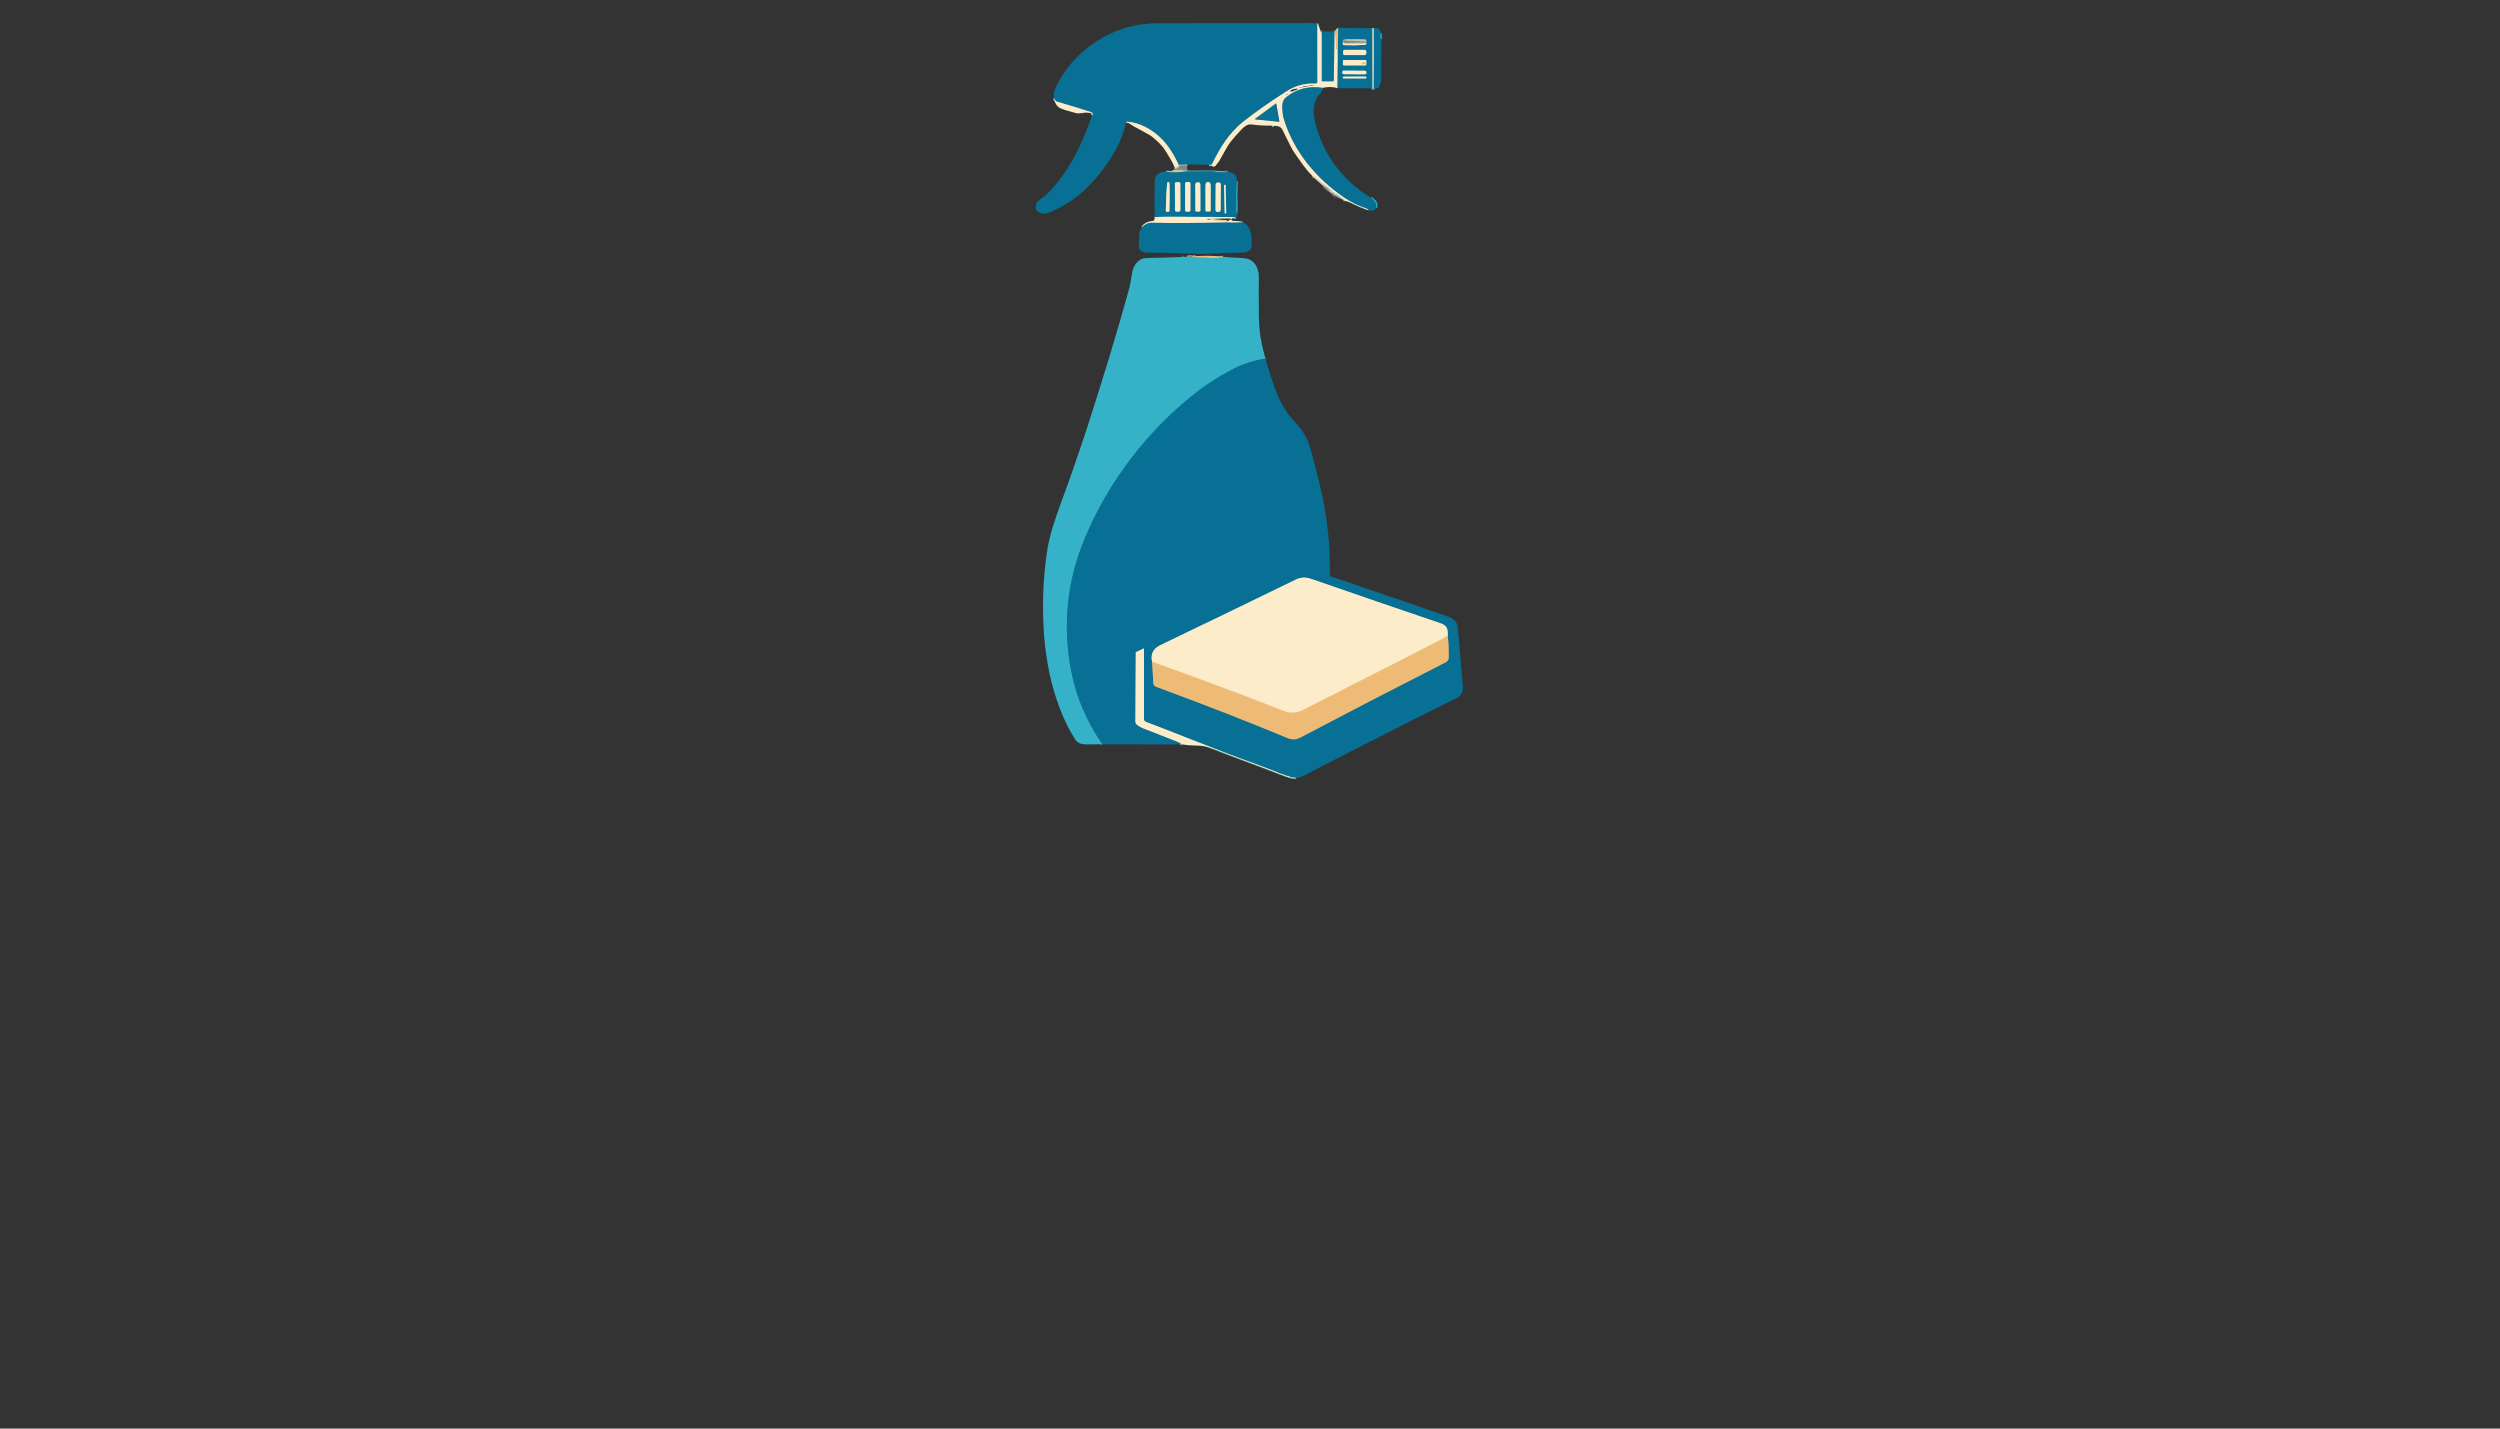 <?xml version="1.0" encoding="utf-8"?>
<svg xmlns="http://www.w3.org/2000/svg" width="490pt" height="280pt" viewBox="0 0 490 280" version="1.1" xmlns:xlink="http://www.w3.org/1999/xlink">
	<rect x="0" y="0" width="490" height="280" fill="#333333" stroke="none"/>
	<g id="surface2">
		<path vector-effect="non-scaling-stroke" d="M 258.207 4.608 L 258.222 16.06 C 258.222 16.251 258.06 16.404 257.869 16.393 Q 254.799 16.211 252.149 17.908 Q 247.207 21.073 243.713 23.828 C 240.956 26.002 239.131 28.946 237.6 32.1 Q 237.458 32.394 236.974 32.298" style="fill:none;stroke-width:0.50;stroke:#82aeaf;"/>
		<path stroke-opacity="0.757" vector-effect="non-scaling-stroke" d="M 232.747 32.235 L 230.98 32.253" style="fill:none;stroke-width:0.50;stroke:#4b93a9;"/>
		<path vector-effect="non-scaling-stroke" d="M 230.98 32.253 Q 229.639 29.272 227.759 27.31 C 226.071 25.547 223.521 24.046 221.047 23.866 Q 220.606 23.834 220.761 24.01" style="fill:none;stroke-width:0.50;stroke:#82aeaf;"/>
		<path vector-effect="non-scaling-stroke" d="M 214.056 22.671 Q 214.245 22.396 214.112 22.176 Q 214.027 22.036 213.75 21.946 Q 210.486 20.881 207.184 19.934 Q 206.892 19.848 206.568 19.258" style="fill:none;stroke-width:0.50;stroke:#82aeaf;"/>
		<path stroke-opacity="0.757" vector-effect="non-scaling-stroke" d="M 230.98 32.253 Q 230.771 32.962 230.237 32.809" style="fill:none;stroke-width:0.50;stroke:#ece6cb;"/>
		<path vector-effect="non-scaling-stroke" d="M 258.762 6.019 L 258.997 6.287 Q 259.071 6.37 259.071 6.483 L 259.071 15.821 C 259.071 15.884 259.12 15.934 259.183 15.934 L 261.238 15.934 C 261.342 15.934 261.425 15.851 261.427 15.747 L 261.556 6.307" style="fill:none;stroke-width:0.50;stroke:#82aeaf;"/>
		<path vector-effect="non-scaling-stroke" d="M 261.556 6.307 Q 261.959 7.914 261.819 9.472 Q 261.812 9.553 261.844 9.598 Q 261.896 9.672 261.952 9.672 Q 261.997 9.672 262.028 9.638 Q 262.071 9.591 262.078 9.587 Q 262.157 9.539 262.161 9.654 L 262.213 11.011" style="fill:none;stroke-width:0.50;stroke:#f6d4a0;"/>
		<path vector-effect="non-scaling-stroke" d="M 262.213 11.011 L 262.15 17.264" style="fill:none;stroke-width:0.50;stroke:#82aeaf;"/>
		<path vector-effect="non-scaling-stroke" d="M 259.296 17.219 Q 255.181 16.584 252.102 19.045 Q 251.443 19.574 251.346 20.454 C 251.265 21.196 251.398 22.587 251.668 23.441 C 253.662 29.772 258.013 35.037 263.55 38.76 Q 265.463 40.045 267.692 40.806 Q 268.209 40.984 268.187 41.2" style="fill:none;stroke-width:0.50;stroke:#82aeaf;"/>
		<path stroke-opacity="0.757" vector-effect="non-scaling-stroke" d="M 263.329 39.21 L 263.44 39.196 Q 263.611 39.174 263.469 39.075 L 261.936 37.988 Q 261.851 37.927 261.781 38.003 Q 261.677 38.123 261.623 37.875 C 261.61 37.812 261.551 37.747 261.466 37.7 Q 261.407 37.668 260.959 37.495 Q 260.863 37.457 260.824 37.38 Q 260.788 37.306 260.849 37.364 Q 260.953 37.466 261.079 37.475 Q 261.22 37.484 261.137 37.36 Q 261.09 37.29 260.914 37.238 Q 260.804 37.207 260.732 37.119 C 260.171 36.437 259.397 36.194 258.792 35.611 Q 258.31 35.145 257.799 34.785 Q 257.615 34.654 257.788 34.715 Q 257.824 34.729 257.855 34.769 Q 257.882 34.805 257.88 34.774 Q 257.88 34.762 257.882 34.749 Q 257.889 34.715 257.844 34.701 L 257.263 34.521" style="fill:none;stroke-width:0.50;stroke:#ece6cb;"/>
		<path vector-effect="non-scaling-stroke" d="M 249.68 24.66 L 249.304 24.624" style="fill:none;stroke-width:0.50;stroke:#82aeaf;"/>
		<path stroke-opacity="0.757" vector-effect="non-scaling-stroke" d="M 240.708 33.666 Q 239.533 33.857 238.334 33.716 Q 238.223 33.702 238.12 33.648 C 238.052 33.614 237.98 33.596 237.906 33.599 L 232.347 33.628" style="fill:none;stroke-width:0.50;stroke:#4b93a9;"/>
		<path stroke-opacity="0.753" vector-effect="non-scaling-stroke" d="M 232.347 33.628 Q 231.079 33.43 229.758 33.556" style="fill:none;stroke-width:0.50;stroke:#e3c695;"/>
		<path vector-effect="non-scaling-stroke" d="M 268.734 38.773 Q 269.35 39.246 269.69 39.813 Q 269.749 39.91 269.747 40.022 L 269.733 40.765" style="fill:none;stroke-width:0.50;stroke:#1f91ae;"/>
		<path vector-effect="non-scaling-stroke" d="M 269.002 5.528 L 269.02 17.386" style="fill:none;stroke-width:0.50;stroke:#82aeaf;"/>
		<path vector-effect="non-scaling-stroke" d="M 262.213 11.011 L 262.274 5.47" style="fill:none;stroke-width:0.50;stroke:#7b9586;"/>
		<path vector-effect="non-scaling-stroke" d="M 261.556 6.307 Q 261.324 6.447 261.711 6.044" style="fill:none;stroke-width:0.50;stroke:#7b9586;"/>
		<path vector-effect="non-scaling-stroke" d="M 232.347 33.628 Q 230.424 33.941 228.54 33.671" style="fill:none;stroke-width:0.50;stroke:#7b9586;"/>
		<path vector-effect="non-scaling-stroke" d="M 242.415 35.447 Q 242.266 38.449 242.343 41.391 Q 242.354 41.783 242.505 41.675" style="fill:none;stroke-width:0.50;stroke:#1f91ae;"/>
		<path vector-effect="non-scaling-stroke" d="M 242.277 42.708 Q 241.69 42.546 241.532 42.543 Q 235.511 42.494 229.49 42.485 Q 227.982 42.483 226.326 42.548" style="fill:none;stroke-width:0.50;stroke:#82aeaf;"/>
		<path vector-effect="non-scaling-stroke" d="M 270.672 6.465 Q 270.438 7.149 270.746 7.685" style="fill:none;stroke-width:0.50;stroke:#1f91ae;"/>
		<path vector-effect="non-scaling-stroke" d="M 269.02 17.386 Q 269.195 17.397 269.195 17.323 Q 269.281 11.464 269.215 5.537" style="fill:none;stroke-width:0.50;stroke:#82aeaf;"/>
		<path vector-effect="non-scaling-stroke" d="M 241.492 42.748 Q 241.289 42.672 241.127 42.784" style="fill:none;stroke-width:0.50;stroke:#f6d4a0;"/>
		<path vector-effect="non-scaling-stroke" d="M 237.186 43.048 Q 238.845 43.363 240.519 43.383 Q 240.643 43.385 240.634 43.333" style="fill:none;stroke-width:0.50;stroke:#f6d4a0;"/>
		<path vector-effect="non-scaling-stroke" d="M 240.846 43.302 L 241.519 43.3" style="fill:none;stroke-width:0.50;stroke:#f6d4a0;"/>
		<path vector-effect="non-scaling-stroke" d="M 243.52 43.606 Q 242.752 43.649 242.005 43.633 Q 240.868 43.608 240.497 43.615 Q 231.46 43.777 225.72 43.662 Q 224.66 43.642 223.861 44.553" style="fill:none;stroke-width:0.50;stroke:#82aeaf;"/>
		<path vector-effect="non-scaling-stroke" d="M 239.723 50.334 Q 238.732 50.644 237.623 50.574 Q 236.247 50.489 234.865 50.462 C 234.208 50.451 233.452 50.277 232.716 50.302" style="fill:none;stroke-width:0.50;stroke:#92b79f;"/>
		<path vector-effect="non-scaling-stroke" d="M 233.098 50.28 Q 233.44 50.336 233.767 50.266" style="fill:none;stroke-width:0.50;stroke:#7b9586;"/>
		<path vector-effect="non-scaling-stroke" d="M 233.891 50.23 Q 234.156 50.169 234.086 50.241" style="fill:none;stroke-width:0.50;stroke:#7b9586;"/>
		<path vector-effect="non-scaling-stroke" d="M 248.015 70.303 Q 244.454 70.794 241.015 72.669 Q 237.659 74.499 235.228 76.335 C 225.394 83.759 217.351 94.07 212.553 105.666 Q 207.434 118.028 209.901 131.263 Q 211.353 139.048 216.066 145.884" style="fill:none;stroke-width:0.50;stroke:#1f91ae;"/>
		<path vector-effect="non-scaling-stroke" d="M 232.031 50.356 Q 231.863 50.433 231.635 50.367" style="fill:none;stroke-width:0.50;stroke:#1f91ae;"/>
		<path vector-effect="non-scaling-stroke" d="M 254.042 152.497 Q 253.615 152.335 253.167 152.378 C 253.099 152.385 253.03 152.367 252.973 152.331 Q 252.672 152.137 252.39 152.099 C 251.924 152.036 251.494 151.727 251.02 151.642 C 250.77 151.597 250.583 151.451 250.277 151.331 Q 246.738 149.958 243.439 148.768 Q 242.343 148.371 240.443 147.644 Q 235.009 145.562 232.599 144.601 Q 228.277 142.877 224.561 141.477 C 224.356 141.401 224.221 141.205 224.221 140.989 L 224.221 127.166 C 224.221 127.121 224.174 127.09 224.133 127.11 L 222.677 127.812 C 222.636 127.832 222.612 127.871 222.612 127.914 Q 222.558 134.556 222.54 141.216 C 222.54 141.603 222.569 141.867 222.888 142.089 Q 223.539 142.549 223.994 142.724 Q 227.559 144.104 230.865 145.403 Q 231.154 145.515 231.694 145.909" style="fill:none;stroke-width:0.50;stroke:#82aeaf;"/>
		<path stroke-opacity="0.757" vector-effect="non-scaling-stroke" d="M 258.08 16.812 C 258.08 16.807 258.076 16.803 258.071 16.803 C 258.067 16.803 258.062 16.807 258.062 16.812 C 258.062 16.816 258.067 16.821 258.071 16.821 C 258.076 16.821 258.08 16.816 258.08 16.812" style="fill:none;stroke-width:0.50;stroke:#ece6cb;"/>
		<path vector-effect="non-scaling-stroke" d="M 246.027 23.274 C 245.973 23.312 245.998 23.395 246.063 23.402 L 250.673 23.866 C 250.72 23.87 250.758 23.828 250.752 23.78 L 250.157 20.359 C 250.148 20.307 250.085 20.283 250.043 20.314 L 246.027 23.274" style="fill:none;stroke-width:0.50;stroke:#82aeaf;"/>
		<path stroke-opacity="0.757" vector-effect="non-scaling-stroke" d="M 263.744 7.691 Q 263.075 7.624 263.208 8.371" style="fill:none;stroke-width:0.50;stroke:#4b93a9;"/>
		<path vector-effect="non-scaling-stroke" d="M 263.208 8.371 Q 263.122 8.612 263.215 8.74 Q 263.282 8.835 263.503 8.844 Q 265.47 8.927 267.491 8.799 C 267.541 8.797 267.593 8.783 267.638 8.758 Q 267.944 8.596 267.777 8.493" style="fill:none;stroke-width:0.50;stroke:#82aeaf;"/>
		<path stroke-opacity="0.757" vector-effect="non-scaling-stroke" d="M 267.777 8.493 Q 267.892 8.31 267.777 7.914" style="fill:none;stroke-width:0.50;stroke:#4b93a9;"/>
		<path vector-effect="non-scaling-stroke" d="M 267.777 7.914 Q 267.84 7.871 267.728 7.795 Q 267.683 7.766 267.617 7.761 Q 265.686 7.66 263.744 7.691" style="fill:none;stroke-width:0.50;stroke:#7b9586;"/>
		<path stroke-opacity="0.753" vector-effect="non-scaling-stroke" d="M 267.777 7.914 L 263.744 7.691" style="fill:none;stroke-width:0.50;stroke:#e3c695;"/>
		<path stroke-opacity="0.757" vector-effect="non-scaling-stroke" d="M 267.777 8.493 Q 267.669 8.61 267.584 8.607 Q 265.614 8.58 263.645 8.684 Q 263.28 8.704 263.208 8.371" style="fill:none;stroke-width:0.50;stroke:#ece6cb;"/>
		<path vector-effect="non-scaling-stroke" d="M 267.786 10.088 C 267.786 9.917 267.649 9.78 267.478 9.78 L 263.548 9.78 C 263.377 9.78 263.239 9.917 263.239 10.088 L 263.239 10.48 C 263.239 10.651 263.377 10.789 263.548 10.789 L 267.478 10.789 C 267.649 10.789 267.786 10.651 267.786 10.48 L 267.786 10.088" style="fill:none;stroke-width:0.50;stroke:#82aeaf;"/>
		<path vector-effect="non-scaling-stroke" d="M 263.212 12.623 C 263.212 12.726 263.298 12.812 263.401 12.812 L 267.602 12.812 C 267.705 12.812 267.791 12.726 267.791 12.623 L 267.791 11.943 C 267.791 11.84 267.705 11.754 267.602 11.754 L 263.401 11.754 C 263.298 11.754 263.212 11.84 263.212 11.943 L 263.212 12.623" style="fill:none;stroke-width:0.50;stroke:#82aeaf;"/>
		<path vector-effect="non-scaling-stroke" d="M 267.818 14.17 C 267.82 14.005 267.687 13.872 267.523 13.871 L 263.381 13.842 C 263.217 13.841 263.084 13.973 263.082 14.137 L 263.082 14.236 C 263.08 14.401 263.212 14.534 263.377 14.535 L 267.518 14.564 C 267.683 14.565 267.815 14.433 267.817 14.269 L 267.818 14.17" style="fill:none;stroke-width:0.50;stroke:#82aeaf;"/>
		<path vector-effect="non-scaling-stroke" d="M 267.833 15.191 C 267.833 15.097 267.757 15.02 267.662 15.02 L 263.354 15.02 C 263.26 15.02 263.183 15.097 263.183 15.191 L 263.183 15.2 C 263.183 15.295 263.26 15.371 263.354 15.371 L 267.662 15.371 C 267.757 15.371 267.833 15.295 267.833 15.2 L 267.833 15.191" style="fill:none;stroke-width:0.50;stroke:#82aeaf;"/>
		<path vector-effect="non-scaling-stroke" d="M 267.635 12.345 C 267.611 12.231 267.437 12.168 267.246 12.209 C 267.055 12.247 266.92 12.373 266.943 12.487 C 266.967 12.6 267.14 12.663 267.331 12.623 C 267.523 12.585 267.658 12.459 267.635 12.345" style="fill:none;stroke-width:0.50;stroke:#f6d4a0;"/>
		<path vector-effect="non-scaling-stroke" d="M 212.183 21.95 C 212.183 21.937 212.172 21.926 212.159 21.926 C 212.145 21.926 212.134 21.937 212.134 21.95 C 212.134 21.964 212.145 21.975 212.159 21.975 C 212.172 21.975 212.183 21.964 212.183 21.95" style="fill:none;stroke-width:0.50;stroke:#f6d4a0;"/>
		<path vector-effect="non-scaling-stroke" d="M 228.646 41.508 L 229.038 41.519 C 229.121 41.522 229.191 41.456 229.193 41.373 L 229.231 39.926 C 229.292 37.587 229.247 35.687 229.132 35.685 L 228.858 35.678 C 228.743 35.676 228.599 37.569 228.538 39.908 L 228.5 41.355 C 228.498 41.438 228.563 41.506 228.646 41.508" style="fill:none;stroke-width:0.50;stroke:#82aeaf;"/>
		<path vector-effect="non-scaling-stroke" d="M 231.343 36.004 C 231.343 35.84 231.21 35.71 231.047 35.709 L 230.579 35.71 C 230.415 35.71 230.285 35.843 230.285 36.006 L 230.294 41.178 C 230.294 41.341 230.427 41.472 230.589 41.472 L 231.057 41.472 C 231.221 41.472 231.352 41.339 231.352 41.176 L 231.343 36.004" style="fill:none;stroke-width:0.50;stroke:#82aeaf;"/>
		<path vector-effect="non-scaling-stroke" d="M 233.323 35.979 C 233.323 35.809 233.186 35.669 233.016 35.67 L 232.597 35.669 C 232.428 35.669 232.288 35.807 232.288 35.977 L 232.279 41.181 C 232.279 41.35 232.416 41.49 232.587 41.49 L 233.005 41.49 C 233.175 41.49 233.314 41.353 233.314 41.183 L 233.323 35.979" style="fill:none;stroke-width:0.50;stroke:#82aeaf;"/>
		<path vector-effect="non-scaling-stroke" d="M 236.484 41.452 L 237.078 41.452 C 237.193 41.452 237.287 41.357 237.287 41.242 L 237.287 36.396 C 237.287 35.996 237.109 35.672 236.891 35.672 L 236.67 35.672 C 236.452 35.672 236.274 35.996 236.274 36.396 L 236.274 41.242 C 236.274 41.357 236.369 41.452 236.484 41.452" style="fill:none;stroke-width:0.50;stroke:#82aeaf;"/>
		<path vector-effect="non-scaling-stroke" d="M 234.498 41.454 L 235.079 41.454 C 235.194 41.452 235.284 41.359 235.284 41.247 L 235.266 36.241 C 235.266 35.96 235.106 35.73 234.912 35.732 L 234.629 35.732 C 234.433 35.735 234.276 35.962 234.276 36.246 L 234.294 41.251 C 234.294 41.364 234.386 41.456 234.498 41.454" style="fill:none;stroke-width:0.50;stroke:#82aeaf;"/>
		<path vector-effect="non-scaling-stroke" d="M 239.283 36.168 C 239.284 35.951 239.11 35.773 238.892 35.771 L 238.671 35.77 C 238.453 35.768 238.275 35.944 238.275 36.161 L 238.24 41.14 C 238.239 41.357 238.413 41.535 238.631 41.536 L 238.852 41.538 C 239.07 41.54 239.248 41.364 239.248 41.147 L 239.283 36.168" style="fill:none;stroke-width:0.50;stroke:#82aeaf;"/>
		<path vector-effect="non-scaling-stroke" d="M 240.215 36.344 C 240.213 36.264 240.146 36.198 240.066 36.201 L 240.057 36.201 C 239.977 36.203 239.912 36.27 239.914 36.351 L 240.035 41.707 C 240.038 41.787 240.105 41.852 240.185 41.85 L 240.194 41.849 C 240.274 41.848 240.339 41.78 240.337 41.7 L 240.215 36.344" style="fill:none;stroke-width:0.50;stroke:#82aeaf;"/>
		<path vector-effect="non-scaling-stroke" d="M 225.817 129.705 L 226.049 133.829 C 226.069 134.187 226.301 134.497 226.636 134.621 C 236.083 138.101 244.954 141.574 252.176 144.586 C 253.829 145.272 254.416 144.797 256.066 143.928 Q 268.464 137.385 281.201 130.914 Q 282.257 130.378 283.315 129.829 Q 283.85 129.552 283.945 129.028 Q 283.954 128.983 283.954 128.082 Q 283.952 126.27 283.769 124.555" style="fill:none;stroke-width:0.50;stroke:#7b9586;"/>
		<path vector-effect="non-scaling-stroke" d="M 283.769 124.555 C 283.778 123.261 283.646 122.604 282.329 122.158 Q 269.906 117.956 256.933 113.443 Q 255.395 112.909 253.982 113.598 Q 240.348 120.247 227.473 126.428 Q 225.279 127.481 225.817 129.705" style="fill:none;stroke-width:0.50;stroke:#82aeaf;"/>
		<path vector-effect="non-scaling-stroke" d="M 283.769 124.555 Q 283.083 125.028 282.297 125.435 Q 276.094 128.643 265.756 133.876 Q 260.664 136.455 255.589 139.064 Q 253.563 140.106 251.776 139.409 Q 238.91 134.382 225.817 129.705" style="fill:none;stroke-width:0.50;stroke:#f6d4a0;"/>
		<path d="M 258.207 4.608 L 258.222 16.06 C 258.222 16.251 258.06 16.404 257.869 16.393 Q 254.799 16.211 252.149 17.908 Q 247.207 21.073 243.713 23.828 C 240.956 26.002 239.131 28.946 237.6 32.1 Q 237.458 32.394 236.974 32.298 L 232.747 32.235 L 230.98 32.253 Q 229.639 29.272 227.759 27.31 C 226.071 25.547 223.521 24.046 221.047 23.866 Q 220.606 23.834 220.761 24.01 C 220.365 25.286 220.012 26.632 219.469 27.789 Q 217.829 31.3 215.35 34.26 Q 213.723 36.205 212.267 37.535 Q 210.601 39.059 208.168 40.434 Q 206.126 41.589 204.814 41.85 C 204.056 42.001 203.005 41.517 203 40.628 C 202.995 39.937 203.108 39.653 203.693 39.228 Q 205.15 38.172 205.85 37.391 Q 207.648 35.39 209.023 33.315 Q 211.247 29.957 212.888 25.709 Q 213.48 24.174 214.056 22.671 Q 214.245 22.396 214.112 22.176 Q 214.027 22.036 213.75 21.946 Q 210.486 20.881 207.184 19.934 Q 206.892 19.848 206.568 19.258 Q 206.365 18.241 206.952 17.048 Q 209.35 12.171 213.669 8.968 Q 219.611 4.563 227.071 4.556 Q 243.061 4.54 253.586 4.547 Q 253.604 4.547 255.584 4.506 Q 256.93 4.479 258.207 4.608 Z" style="fill:#086f95;"/>
		<path d="M 258.207 4.608 Q 258.645 5.276 258.762 6.019 L 258.997 6.287 Q 259.071 6.37 259.071 6.483 L 259.071 15.821 C 259.071 15.884 259.12 15.934 259.183 15.934 L 261.238 15.934 C 261.342 15.934 261.425 15.851 261.427 15.747 L 261.556 6.307 Q 261.959 7.914 261.819 9.472 Q 261.812 9.553 261.844 9.598 Q 261.896 9.672 261.952 9.672 Q 261.997 9.672 262.028 9.638 Q 262.071 9.591 262.078 9.587 Q 262.157 9.539 262.161 9.654 L 262.213 11.011 L 262.15 17.264 Q 260.712 16.873 259.296 17.219 Q 255.181 16.584 252.102 19.045 Q 251.443 19.574 251.346 20.454 C 251.265 21.196 251.398 22.587 251.668 23.441 C 253.662 29.772 258.013 35.037 263.55 38.76 Q 265.463 40.045 267.692 40.806 Q 268.209 40.984 268.187 41.2 Q 266.249 40.425 264.437 39.586 Q 264.284 39.514 263.721 39.417 Q 263.667 39.28 263.519 39.34 Q 263.6 39.345 263.627 39.309 C 263.647 39.284 263.631 39.248 263.602 39.246 L 263.329 39.21 L 263.44 39.196 Q 263.611 39.174 263.469 39.075 L 261.936 37.988 Q 261.851 37.927 261.781 38.003 Q 261.677 38.123 261.623 37.875 C 261.61 37.812 261.551 37.747 261.466 37.7 Q 261.407 37.668 260.959 37.495 Q 260.863 37.457 260.824 37.38 Q 260.788 37.306 260.849 37.364 Q 260.953 37.466 261.079 37.475 Q 261.22 37.484 261.137 37.36 Q 261.09 37.29 260.914 37.238 Q 260.804 37.207 260.732 37.119 C 260.171 36.437 259.397 36.194 258.792 35.611 Q 258.31 35.145 257.799 34.785 Q 257.615 34.654 257.788 34.715 Q 257.824 34.729 257.855 34.769 Q 257.882 34.805 257.88 34.774 Q 257.88 34.762 257.882 34.749 Q 257.889 34.715 257.844 34.701 L 257.263 34.521 C 255.854 33.137 255.096 31.919 253.637 29.846 Q 253.122 29.11 251.357 25.43 C 251.044 24.775 250.398 24.672 249.68 24.66 L 249.304 24.624 Q 247.245 24.658 245.208 24.386 C 244.465 24.287 243.788 24.897 243.315 25.392 Q 242.045 26.731 241.105 27.908 Q 240.688 28.431 238.946 31.602 Q 238.869 31.744 238.298 32.439 Q 238.122 32.653 237.953 32.662 Q 237.656 32.682 237.512 32.484 Q 237.44 32.388 237.321 32.381 Q 237.118 32.37 236.974 32.298 Q 237.458 32.394 237.6 32.1 C 239.131 28.946 240.956 26.002 243.713 23.828 Q 247.207 21.073 252.149 17.908 Q 254.799 16.211 257.869 16.393 C 258.06 16.404 258.222 16.251 258.222 16.06 L 258.207 4.608 Z M 257.563 16.785 C 257.563 16.76 257.288 16.746 256.952 16.756 C 256.615 16.764 256.343 16.792 256.343 16.816 C 256.343 16.841 256.617 16.855 256.954 16.846 C 257.29 16.837 257.563 16.81 257.563 16.785 Z M 258.08 16.812 C 258.08 16.807 258.076 16.803 258.071 16.803 C 258.067 16.803 258.062 16.807 258.062 16.812 C 258.062 16.816 258.067 16.821 258.071 16.821 C 258.076 16.821 258.08 16.816 258.08 16.812 Z M 256.394 16.979 C 256.392 16.936 256.156 16.906 255.864 16.913 C 255.571 16.92 255.337 16.96 255.337 17.005 C 255.339 17.048 255.575 17.077 255.868 17.071 C 256.16 17.064 256.395 17.023 256.394 16.979 Z M 255.071 17.237 Q 255.285 17.228 255.501 17.212 Q 255.512 17.212 255.517 17.203 Q 255.519 17.197 255.521 17.192 C 255.523 17.181 255.512 17.17 255.496 17.167 Q 255.283 17.156 255.069 17.165 Q 254.855 17.174 254.641 17.203 C 254.625 17.206 254.616 17.217 254.619 17.228 Q 254.621 17.233 254.623 17.239 Q 254.63 17.248 254.641 17.248 Q 254.857 17.246 255.071 17.237 Z M 253.757 17.426 Q 253.174 17.444 252.87 17.831 Q 252.795 17.926 252.915 17.93 Q 253.32 17.946 253.43 17.93 Q 253.529 17.917 253.538 17.861 Q 253.547 17.777 253.631 17.784 Q 254.013 17.809 254.396 17.512 Q 254.499 17.431 254.371 17.401 Q 254.063 17.332 253.757 17.426 Z M 252.923 18.117 C 252.924 18.115 252.908 18.108 252.887 18.104 C 252.865 18.099 252.849 18.097 252.848 18.099 C 252.847 18.102 252.863 18.108 252.884 18.113 C 252.906 18.117 252.922 18.12 252.923 18.117 Z M 252.17 18.493 Q 252.041 18.687 252.267 18.624 Q 252.282 18.619 252.327 18.563 Q 252.379 18.502 252.307 18.471 Q 252.213 18.428 252.17 18.493 Z M 246.027 23.274 C 245.973 23.312 245.998 23.395 246.063 23.402 L 250.673 23.866 C 250.72 23.87 250.758 23.828 250.752 23.78 L 250.157 20.359 C 250.148 20.307 250.085 20.283 250.043 20.314 L 246.027 23.274 Z" style="fill:#fcecc9;"/>
		<path d="M 269.002 5.528 L 269.02 17.386 Q 268.612 17.289 268.205 17.293 Q 265.146 17.334 262.15 17.264 L 262.213 11.011 L 262.274 5.47 L 269.002 5.528 Z M 263.744 7.691 Q 263.075 7.624 263.208 8.371 Q 263.122 8.612 263.215 8.74 Q 263.282 8.835 263.503 8.844 Q 265.47 8.927 267.491 8.799 C 267.541 8.797 267.593 8.783 267.638 8.758 Q 267.944 8.596 267.777 8.493 Q 267.892 8.31 267.777 7.914 Q 267.84 7.871 267.728 7.795 Q 267.683 7.766 267.617 7.761 Q 265.686 7.66 263.744 7.691 Z M 267.786 10.088 C 267.786 9.917 267.649 9.78 267.478 9.78 L 263.548 9.78 C 263.377 9.78 263.239 9.917 263.239 10.088 L 263.239 10.48 C 263.239 10.651 263.377 10.789 263.548 10.789 L 267.478 10.789 C 267.649 10.789 267.786 10.651 267.786 10.48 L 267.786 10.088 Z M 263.212 12.623 C 263.212 12.726 263.298 12.812 263.401 12.812 L 267.602 12.812 C 267.705 12.812 267.791 12.726 267.791 12.623 L 267.791 11.943 C 267.791 11.84 267.705 11.754 267.602 11.754 L 263.401 11.754 C 263.298 11.754 263.212 11.84 263.212 11.943 L 263.212 12.623 Z M 267.818 14.17 C 267.82 14.005 267.687 13.872 267.523 13.871 L 263.381 13.842 C 263.217 13.841 263.084 13.973 263.082 14.137 L 263.082 14.236 C 263.08 14.401 263.212 14.534 263.377 14.535 L 267.518 14.564 C 267.683 14.565 267.815 14.433 267.817 14.269 L 267.818 14.17 Z M 267.833 15.191 C 267.833 15.097 267.757 15.02 267.662 15.02 L 263.354 15.02 C 263.26 15.02 263.183 15.097 263.183 15.191 L 263.183 15.2 C 263.183 15.295 263.26 15.371 263.354 15.371 L 267.662 15.371 C 267.757 15.371 267.833 15.295 267.833 15.2 L 267.833 15.191 Z" style="fill:#086f95;"/>
		<path fill-opacity="0.996" d="M 262.274 5.47 L 262.213 11.011 L 262.161 9.654 Q 262.157 9.539 262.078 9.587 Q 262.071 9.591 262.028 9.638 Q 261.997 9.672 261.952 9.672 Q 261.896 9.672 261.844 9.598 Q 261.812 9.553 261.819 9.472 Q 261.959 7.914 261.556 6.307 Q 261.324 6.447 261.711 6.044 Q 261.898 5.654 262.274 5.47 Z" style="fill:#efbc77;"/>
		<path d="M 270.672 6.465 Q 270.438 7.149 270.746 7.685 Q 270.744 11.489 270.73 15.394 Q 270.728 16.326 270.258 17.111 Q 270.197 17.208 270.089 17.248 Q 269.551 17.444 269.02 17.386 Q 269.195 17.397 269.195 17.323 Q 269.281 11.464 269.215 5.537 Q 270.431 5.247 270.672 6.465 Z" style="fill:#086f95;"/>
		<path d="M 269.002 5.528 Q 269.11 5.533 269.215 5.537 Q 269.281 11.464 269.195 17.323 Q 269.195 17.397 269.02 17.386 L 269.002 5.528 Z" style="fill:#fcecc9;"/>
		<path d="M 261.711 6.044 Q 261.324 6.447 261.556 6.307 L 261.427 15.747 C 261.425 15.851 261.342 15.934 261.238 15.934 L 259.183 15.934 C 259.12 15.934 259.071 15.884 259.071 15.821 L 259.071 6.483 Q 259.071 6.37 258.997 6.287 L 258.762 6.019 Q 260.244 6.321 261.711 6.044 Z" style="fill:#086f95;"/>
		<path d="M 270.672 6.465 Q 270.811 7.039 270.746 7.685 Q 270.438 7.149 270.672 6.465 Z" style="fill:#35b2c7;"/>
		<path d="M 259.296 17.219 L 258.988 18 Q 258.945 18.111 258.861 18.194 Q 257.342 19.774 257.511 22.11 Q 257.619 23.612 258.119 25.264 Q 259.562 30.017 262.726 33.702 Q 265.344 36.75 268.734 38.773 Q 269.35 39.246 269.69 39.813 Q 269.749 39.91 269.747 40.022 L 269.733 40.765 Q 269.278 41.513 268.187 41.2 Q 268.209 40.984 267.692 40.806 Q 265.463 40.045 263.55 38.76 C 258.013 35.037 253.662 29.772 251.668 23.441 C 251.398 22.587 251.265 21.196 251.346 20.454 Q 251.443 19.574 252.102 19.045 Q 255.181 16.584 259.296 17.219 Z" style="fill:#086f95;"/>
		<path d="M 214.056 22.671 L 214.013 22.286 Q 213.998 22.162 213.876 22.146 Q 212.78 21.993 211.754 22.185 Q 211.438 22.243 211.225 22.221 Q 211.047 22.205 210.693 22.113 Q 208.476 21.545 207.772 21.19 Q 206.862 20.728 206.568 19.258 Q 206.892 19.848 207.184 19.934 Q 210.486 20.881 213.75 21.946 Q 214.027 22.036 214.112 22.176 Q 214.245 22.396 214.056 22.671 Z M 212.183 21.95 C 212.183 21.937 212.172 21.926 212.159 21.926 C 212.145 21.926 212.134 21.937 212.134 21.95 C 212.134 21.964 212.145 21.975 212.159 21.975 C 212.172 21.975 212.183 21.964 212.183 21.95 Z" style="fill:#fcecc9;"/>
		<path d="M 230.98 32.253 Q 230.771 32.962 230.237 32.809 C 229.778 31.667 229.074 30.639 228.527 29.714 C 227.829 28.534 226.913 27.731 225.977 26.932 Q 225.47 26.497 224.079 25.775 Q 223.093 25.261 222.125 24.717 C 221.761 24.51 221.335 24.075 220.761 24.01 Q 220.606 23.834 221.047 23.866 C 223.521 24.046 226.071 25.547 227.759 27.31 Q 229.639 29.272 230.98 32.253 Z" style="fill:#fcecc9;"/>
		<path d="M 249.68 24.66 L 249.304 24.624 L 249.68 24.66 Z" style="fill:#086f95;"/>
		<path fill-opacity="0.510" d="M 232.747 32.235 Q 232.556 32.818 232.792 33.394 Q 232.835 33.5 232.948 33.506 Q 234.386 33.601 235.829 33.502 C 236.371 33.466 236.742 33.632 237.231 33.578 Q 238.962 33.391 240.708 33.666 Q 239.533 33.857 238.334 33.716 Q 238.223 33.702 238.12 33.648 C 238.052 33.614 237.98 33.596 237.906 33.599 L 232.347 33.628 Q 231.079 33.43 229.758 33.556 L 230.143 33.315 Q 230.235 33.256 230.215 33.151 Q 230.181 32.984 230.237 32.809 Q 230.771 32.962 230.98 32.253 L 232.747 32.235 Z" style="fill:#cdd9cf;"/>
		<path fill-opacity="0.996" d="M 229.758 33.556 Q 231.079 33.43 232.347 33.628 Q 230.424 33.941 228.54 33.671 Q 229.159 33.475 229.758 33.556 Z" style="fill:#efbc77;"/>
		<path d="M 228.54 33.671 Q 230.424 33.941 232.347 33.628 L 237.906 33.599 C 237.98 33.596 238.052 33.614 238.12 33.648 Q 238.223 33.702 238.334 33.716 Q 239.533 33.857 240.708 33.666 Q 242.493 33.929 242.415 35.447 Q 242.266 38.449 242.343 41.391 Q 242.354 41.783 242.505 41.675 Q 242.559 42.492 242.277 42.708 Q 241.69 42.546 241.532 42.543 Q 235.511 42.494 229.49 42.485 Q 227.982 42.483 226.326 42.548 Q 226.238 39.088 226.332 35.588 C 226.357 34.641 226.679 34.08 227.554 33.785 Q 228.142 33.587 228.54 33.671 Z M 228.646 41.508 L 229.038 41.519 C 229.121 41.522 229.191 41.456 229.193 41.373 L 229.231 39.926 C 229.292 37.587 229.247 35.687 229.132 35.685 L 228.858 35.678 C 228.743 35.676 228.599 37.569 228.538 39.908 L 228.5 41.355 C 228.498 41.438 228.563 41.506 228.646 41.508 Z M 231.343 36.004 C 231.343 35.84 231.21 35.71 231.047 35.709 L 230.579 35.71 C 230.415 35.71 230.285 35.843 230.285 36.006 L 230.294 41.178 C 230.294 41.341 230.427 41.472 230.589 41.472 L 231.057 41.472 C 231.221 41.472 231.352 41.339 231.352 41.176 L 231.343 36.004 Z M 233.323 35.979 C 233.323 35.809 233.186 35.669 233.016 35.67 L 232.597 35.669 C 232.428 35.669 232.288 35.807 232.288 35.977 L 232.279 41.181 C 232.279 41.35 232.416 41.49 232.587 41.49 L 233.005 41.49 C 233.175 41.49 233.314 41.353 233.314 41.183 L 233.323 35.979 Z M 236.484 41.452 L 237.078 41.452 C 237.193 41.452 237.287 41.357 237.287 41.242 L 237.287 36.396 C 237.287 35.996 237.109 35.672 236.891 35.672 L 236.67 35.672 C 236.452 35.672 236.274 35.996 236.274 36.396 L 236.274 41.242 C 236.274 41.357 236.369 41.452 236.484 41.452 Z M 234.498 41.454 L 235.079 41.454 C 235.194 41.452 235.284 41.359 235.284 41.247 L 235.266 36.241 C 235.266 35.96 235.106 35.73 234.912 35.732 L 234.629 35.732 C 234.433 35.735 234.276 35.962 234.276 36.246 L 234.294 41.251 C 234.294 41.364 234.386 41.456 234.498 41.454 Z M 239.283 36.168 C 239.284 35.951 239.11 35.773 238.892 35.771 L 238.671 35.77 C 238.453 35.768 238.275 35.944 238.275 36.161 L 238.24 41.14 C 238.239 41.357 238.413 41.535 238.631 41.536 L 238.852 41.538 C 239.07 41.54 239.248 41.364 239.248 41.147 L 239.283 36.168 Z M 240.215 36.344 C 240.213 36.264 240.146 36.198 240.066 36.201 L 240.057 36.201 C 239.977 36.203 239.912 36.27 239.914 36.351 L 240.035 41.707 C 240.038 41.787 240.105 41.852 240.185 41.85 L 240.194 41.849 C 240.274 41.848 240.339 41.78 240.337 41.7 L 240.215 36.344 Z" style="fill:#086f95;"/>
		<path fill-opacity="0.510" d="M 263.329 39.21 Q 262.963 38.897 262.476 38.875 Q 262.364 38.87 262.272 38.809 L 261.567 38.355 Q 261.351 38.215 261.493 38.431 Q 261.628 38.64 261.848 38.769 Q 261.878 38.787 261.857 38.807 L 261.855 38.809 Q 261.833 38.832 261.815 38.818 L 261.297 38.474 Q 261.25 38.442 261.304 38.431 L 261.364 38.418 Q 261.405 38.406 261.4 38.393 Q 261.36 38.244 261.256 38.271 C 261.184 38.292 261.112 38.244 261.094 38.168 Q 261.063 38.037 260.743 37.846 Q 260.68 37.808 260.739 37.781 Q 260.75 37.774 260.772 37.767 Q 260.788 37.763 260.775 37.765 Q 260.698 37.767 260.635 37.727 C 260.262 37.486 259.964 37.344 259.78 37.054 Q 259.717 36.955 259.604 36.934 Q 259.55 36.925 259.528 36.923 Q 259.444 36.923 259.453 36.84 Q 259.469 36.698 259.296 36.624 Q 259.249 36.603 259.251 36.552 Q 259.253 36.509 259.296 36.507 Q 259.361 36.502 259.296 36.446 Q 258.238 35.55 257.263 34.521 L 257.844 34.701 Q 257.889 34.715 257.882 34.749 Q 257.88 34.762 257.88 34.774 Q 257.882 34.805 257.855 34.769 Q 257.824 34.729 257.788 34.715 Q 257.615 34.654 257.799 34.785 Q 258.31 35.145 258.792 35.611 C 259.397 36.194 260.171 36.437 260.732 37.119 Q 260.804 37.207 260.914 37.238 Q 261.09 37.29 261.137 37.36 Q 261.22 37.484 261.079 37.475 Q 260.953 37.466 260.849 37.364 Q 260.788 37.306 260.824 37.38 Q 260.863 37.457 260.959 37.495 Q 261.407 37.668 261.466 37.7 C 261.551 37.747 261.61 37.812 261.623 37.875 Q 261.677 38.123 261.781 38.003 Q 261.851 37.927 261.936 37.988 L 263.469 39.075 Q 263.611 39.174 263.44 39.196 L 263.329 39.21 Z" style="fill:#cdd9cf;"/>
		<path d="M 242.415 35.447 L 242.505 41.675 Q 242.354 41.783 242.343 41.391 Q 242.266 38.449 242.415 35.447 Z" style="fill:#35b2c7;"/>
		<path d="M 268.734 38.773 C 269.587 39.14 270.249 39.829 269.733 40.765 L 269.747 40.022 Q 269.749 39.91 269.69 39.813 Q 269.35 39.246 268.734 38.773 Z" style="fill:#35b2c7;"/>
		<path d="M 242.277 42.708 L 241.492 42.748 Q 241.289 42.672 241.127 42.784 L 236.61 42.917 Q 236.452 42.922 236.601 42.976 Q 236.893 43.086 237.186 43.048 Q 238.845 43.363 240.519 43.383 Q 240.643 43.385 240.634 43.333 Q 240.67 43.259 240.846 43.302 L 241.519 43.3 Q 242.572 43.246 243.52 43.606 Q 242.752 43.649 242.005 43.633 Q 240.868 43.608 240.497 43.615 Q 231.46 43.777 225.72 43.662 Q 224.66 43.642 223.861 44.553 C 224.361 43.59 225.085 43.428 226.069 43.27 Q 226.181 43.252 226.222 43.147 Q 226.339 42.834 226.326 42.548 Q 227.982 42.483 229.49 42.485 Q 235.511 42.494 241.532 42.543 Q 241.69 42.546 242.277 42.708 Z" style="fill:#fcecc9;"/>
		<path fill-opacity="0.996" d="M 241.492 42.748 Q 241.357 42.82 241.127 42.784 Q 241.289 42.672 241.492 42.748 Z" style="fill:#efbc77;"/>
		<path fill-opacity="0.996" d="M 240.634 43.333 Q 240.643 43.385 240.519 43.383 Q 238.845 43.363 237.186 43.048 L 240.634 43.333 Z" style="fill:#efbc77;"/>
		<path fill-opacity="0.996" d="M 241.519 43.3 L 240.846 43.302 Q 241.186 43.225 241.519 43.3 Z" style="fill:#efbc77;"/>
		<path d="M 223.861 44.553 Q 224.66 43.642 225.72 43.662 Q 231.46 43.777 240.497 43.615 Q 240.868 43.608 242.005 43.633 Q 242.752 43.649 243.52 43.606 Q 244.19 43.759 244.636 44.427 C 245.379 45.537 245.356 46.755 245.336 48.157 C 245.32 49.271 244.166 49.528 243.277 49.532 Q 240.366 49.546 238.073 49.692 Q 235.968 49.825 233.758 49.726 Q 230.24 49.568 224.775 49.521 Q 223.942 49.514 223.381 48.956 C 223.298 48.871 223.249 48.756 223.242 48.636 Q 223.179 47.155 223.285 45.778 Q 223.33 45.202 223.861 44.553 Z" style="fill:#086f95;"/>
		<path fill-opacity="0.996" d="M 239.723 50.334 Q 238.732 50.644 237.623 50.574 Q 236.247 50.489 234.865 50.462 C 234.208 50.451 233.452 50.277 232.716 50.302 L 233.098 50.28 Q 233.44 50.336 233.767 50.266 Q 233.837 50.262 233.891 50.23 Q 234.156 50.169 234.086 50.241 Q 236.902 49.985 239.723 50.334 Z" style="fill:#efbc77;"/>
		<path d="M 234.086 50.241 Q 234.156 50.169 233.891 50.23 Q 234.075 50.131 234.086 50.241 Z" style="fill:#086f95;"/>
		<path d="M 233.767 50.266 Q 233.44 50.336 233.098 50.28 Q 233.445 50.176 233.767 50.266 Z" style="fill:#086f95;"/>
		<path d="M 232.031 50.356 Q 231.863 50.433 231.635 50.367 L 232.031 50.356 Z" style="fill:#086f95;"/>
		<path d="M 232.716 50.302 C 233.452 50.277 234.208 50.451 234.865 50.462 Q 236.247 50.489 237.623 50.574 Q 238.732 50.644 239.723 50.334 Q 240.97 50.464 242.302 50.509 Q 244.208 50.57 244.791 50.815 C 246.227 51.423 246.801 53.005 246.732 54.558 Q 246.698 55.349 246.729 61.424 Q 246.741 63.148 246.901 64.865 Q 247.081 66.776 248.015 70.303 Q 244.454 70.794 241.015 72.669 Q 237.659 74.499 235.228 76.335 C 225.394 83.759 217.351 94.07 212.553 105.666 Q 207.434 118.028 209.901 131.263 Q 211.353 139.048 216.066 145.884 Q 214.596 145.891 213.172 145.905 C 212.228 145.914 211.299 145.799 210.765 144.975 Q 208.969 142.191 207.648 138.646 Q 206.383 135.254 205.679 131.891 C 205.264 129.921 204.83 127.027 204.668 124.895 Q 203.988 115.986 205.273 107.78 Q 205.588 105.763 206.358 103.233 C 207.331 100.035 208.755 96.478 210.005 92.872 Q 212.33 86.149 213.061 83.878 C 216.143 74.312 218.808 65.684 221.189 57.019 Q 221.61 55.488 221.943 53.266 C 222.092 52.267 222.879 51.067 223.879 50.714 Q 224.304 50.563 225.439 50.547 Q 228.54 50.507 231.635 50.367 Q 231.863 50.433 232.031 50.356 L 232.716 50.302 Z" style="fill:#35b2c7;"/>
		<path d="M 248.015 70.303 Q 248.856 73.234 249.84 75.966 C 250.641 78.192 251.765 80.481 253.369 82.239 C 254.486 83.464 255.298 84.391 256.046 85.796 Q 256.545 86.732 257.295 89.557 Q 257.815 91.522 258.526 94.365 Q 260.167 100.935 260.572 107.642 Q 260.698 109.695 260.658 112.603 C 260.655 112.797 260.777 112.97 260.962 113.031 Q 263.829 113.967 264.279 114.118 Q 264.653 114.244 264.858 114.321 Q 266.454 114.928 267.719 115.34 Q 272.646 116.95 280.731 119.786 Q 281.48 120.049 283.729 120.796 Q 284.685 121.114 285.3 121.816 C 285.68 122.253 285.734 123.063 285.777 123.542 Q 286.146 127.814 286.718 134.468 Q 286.864 136.149 285.514 136.816 Q 276.967 141.04 267.491 145.893 C 262.762 148.315 258.589 150.395 256.129 151.754 Q 254.945 152.409 254.042 152.497 Q 253.615 152.335 253.167 152.378 C 253.099 152.385 253.03 152.367 252.973 152.331 Q 252.672 152.137 252.39 152.099 C 251.924 152.036 251.494 151.727 251.02 151.642 C 250.77 151.597 250.583 151.451 250.277 151.331 Q 246.738 149.958 243.439 148.768 Q 242.343 148.371 240.443 147.644 Q 235.009 145.562 232.599 144.601 Q 228.277 142.877 224.561 141.477 C 224.356 141.401 224.221 141.205 224.221 140.989 L 224.221 127.166 C 224.221 127.121 224.174 127.09 224.133 127.11 L 222.677 127.812 C 222.636 127.832 222.612 127.871 222.612 127.914 Q 222.558 134.556 222.54 141.216 C 222.54 141.603 222.569 141.867 222.888 142.089 Q 223.539 142.549 223.994 142.724 Q 227.559 144.104 230.865 145.403 Q 231.154 145.515 231.694 145.909 L 216.066 145.884 Q 211.353 139.048 209.901 131.263 Q 207.434 118.028 212.553 105.666 C 217.351 94.07 225.394 83.759 235.228 76.335 Q 237.659 74.499 241.015 72.669 Q 244.454 70.794 248.015 70.303 Z M 225.817 129.705 L 226.049 133.829 C 226.069 134.187 226.301 134.497 226.636 134.621 C 236.083 138.101 244.954 141.574 252.176 144.586 C 253.829 145.272 254.416 144.797 256.066 143.928 Q 268.464 137.385 281.201 130.914 Q 282.257 130.378 283.315 129.829 Q 283.85 129.552 283.945 129.028 Q 283.954 128.983 283.954 128.082 Q 283.952 126.27 283.769 124.555 C 283.778 123.261 283.646 122.604 282.329 122.158 Q 269.906 117.956 256.933 113.443 Q 255.395 112.909 253.982 113.598 Q 240.348 120.247 227.473 126.428 Q 225.279 127.481 225.817 129.705 Z" style="fill:#086f95;"/>
		<path d="M 254.042 152.497 Q 253.07 152.538 252.194 152.207 Q 245.012 149.49 237.834 146.764 C 236.661 146.319 235.655 146.132 234.262 146.123 Q 232.952 146.116 231.694 145.909 Q 231.154 145.515 230.865 145.403 Q 227.559 144.104 223.994 142.724 Q 223.539 142.549 222.888 142.089 C 222.569 141.867 222.54 141.603 222.54 141.216 Q 222.558 134.556 222.612 127.914 C 222.612 127.871 222.636 127.832 222.677 127.812 L 224.133 127.11 C 224.174 127.09 224.221 127.121 224.221 127.166 L 224.221 140.989 C 224.221 141.205 224.356 141.401 224.561 141.477 Q 228.277 142.877 232.599 144.601 Q 235.009 145.562 240.443 147.644 Q 242.343 148.371 243.439 148.768 Q 246.738 149.958 250.277 151.331 C 250.583 151.451 250.77 151.597 251.02 151.642 C 251.494 151.727 251.924 152.036 252.39 152.099 Q 252.672 152.137 252.973 152.331 C 253.03 152.367 253.099 152.385 253.167 152.378 Q 253.615 152.335 254.042 152.497 Z" style="fill:#fcecc9;"/>
		<path fill-opacity="0.996" d="M 267.777 7.914 L 263.744 7.691 Q 265.686 7.66 267.617 7.761 Q 267.683 7.766 267.728 7.795 Q 267.84 7.871 267.777 7.914 Z" style="fill:#efbc77;"/>
		<path fill-opacity="0.510" d="M 263.744 7.691 L 267.777 7.914 Q 267.892 8.31 267.777 8.493 Q 267.669 8.61 267.584 8.607 Q 265.614 8.58 263.645 8.684 Q 263.28 8.704 263.208 8.371 Q 263.075 7.624 263.744 7.691 Z" style="fill:#cdd9cf;"/>
		<path d="M 267.777 8.493 Q 267.944 8.596 267.638 8.758 C 267.593 8.783 267.541 8.797 267.491 8.799 Q 265.47 8.927 263.503 8.844 Q 263.282 8.835 263.215 8.74 Q 263.122 8.612 263.208 8.371 Q 263.28 8.704 263.645 8.684 Q 265.614 8.58 267.584 8.607 Q 267.669 8.61 267.777 8.493 Z" style="fill:#fcecc9;"/>
		<path d="M 267.786 10.48 C 267.786 10.651 267.649 10.789 267.478 10.789 L 263.548 10.789 C 263.377 10.789 263.239 10.651 263.239 10.48 L 263.239 10.088 C 263.239 9.917 263.377 9.78 263.548 9.78 L 267.478 9.78 C 267.649 9.78 267.786 9.917 267.786 10.088 L 267.786 10.48 Z" style="fill:#fcecc9;"/>
		<path d="M 263.212 12.623 L 263.212 11.943 C 263.212 11.84 263.298 11.754 263.401 11.754 L 267.602 11.754 C 267.705 11.754 267.791 11.84 267.791 11.943 L 267.791 12.623 C 267.791 12.726 267.705 12.812 267.602 12.812 L 263.401 12.812 C 263.298 12.812 263.212 12.726 263.212 12.623 Z M 267.635 12.345 C 267.611 12.231 267.437 12.168 267.246 12.209 C 267.055 12.247 266.92 12.373 266.943 12.487 C 266.967 12.6 267.14 12.663 267.331 12.623 C 267.523 12.585 267.658 12.459 267.635 12.345 Z" style="fill:#fcecc9;"/>
		<path d="M 267.817 14.269 C 267.815 14.433 267.683 14.565 267.518 14.564 L 263.377 14.535 C 263.212 14.534 263.08 14.401 263.082 14.236 L 263.082 14.137 C 263.084 13.973 263.217 13.841 263.381 13.842 L 267.523 13.871 C 267.687 13.872 267.82 14.005 267.818 14.17 L 267.817 14.269 Z" style="fill:#fcecc9;"/>
		<path d="M 267.833 15.2 C 267.833 15.295 267.757 15.371 267.662 15.371 L 263.354 15.371 C 263.26 15.371 263.183 15.295 263.183 15.2 L 263.183 15.191 C 263.183 15.097 263.26 15.02 263.354 15.02 L 267.662 15.02 C 267.757 15.02 267.833 15.097 267.833 15.191 L 267.833 15.2 Z" style="fill:#fcecc9;"/>
		<path fill-opacity="0.510" d="M 258.08 16.812 C 258.08 16.816 258.076 16.821 258.071 16.821 C 258.067 16.821 258.062 16.816 258.062 16.812 C 258.062 16.807 258.067 16.803 258.071 16.803 C 258.076 16.803 258.08 16.807 258.08 16.812 Z" style="fill:#cdd9cf;"/>
		<path fill-opacity="0.996" d="M 253.757 17.426 Q 253.822 17.442 253.849 17.471 Q 253.892 17.519 253.831 17.503 Q 253.759 17.485 253.757 17.426 Z" style="fill:#efbc77;"/>
		<path d="M 246.027 23.274 L 250.043 20.314 C 250.085 20.283 250.148 20.307 250.157 20.359 L 250.752 23.78 C 250.758 23.828 250.72 23.87 250.673 23.866 L 246.063 23.402 C 245.998 23.395 245.973 23.312 246.027 23.274 Z" style="fill:#086f95;"/>
		<path fill-opacity="0.996" d="M 212.183 21.95 C 212.183 21.964 212.172 21.975 212.159 21.975 C 212.145 21.975 212.134 21.964 212.134 21.95 C 212.134 21.937 212.145 21.926 212.159 21.926 C 212.172 21.926 212.183 21.937 212.183 21.95 Z" style="fill:#efbc77;"/>
		<path d="M 228.646 41.508 C 228.563 41.506 228.498 41.438 228.5 41.355 L 228.538 39.908 C 228.599 37.569 228.743 35.676 228.858 35.678 L 229.132 35.685 C 229.247 35.687 229.292 37.587 229.231 39.926 L 229.193 41.373 C 229.191 41.456 229.121 41.522 229.038 41.519 L 228.646 41.508 Z" style="fill:#fcecc9;"/>
		<path d="M 231.352 41.176 C 231.352 41.339 231.221 41.472 231.057 41.472 L 230.589 41.472 C 230.427 41.472 230.294 41.341 230.294 41.178 L 230.285 36.006 C 230.285 35.843 230.415 35.71 230.579 35.71 L 231.047 35.709 C 231.21 35.71 231.343 35.84 231.343 36.004 L 231.352 41.176 Z" style="fill:#fcecc9;"/>
		<path d="M 233.314 41.183 C 233.314 41.353 233.175 41.49 233.005 41.49 L 232.587 41.49 C 232.416 41.49 232.279 41.35 232.279 41.181 L 232.288 35.977 C 232.288 35.807 232.428 35.669 232.597 35.669 L 233.016 35.67 C 233.186 35.669 233.323 35.809 233.323 35.979 L 233.314 41.183 Z" style="fill:#fcecc9;"/>
		<path d="M 236.484 41.452 C 236.369 41.452 236.274 41.357 236.274 41.242 L 236.274 36.396 C 236.274 35.996 236.452 35.672 236.67 35.672 L 236.891 35.672 C 237.109 35.672 237.287 35.996 237.287 36.396 L 237.287 41.242 C 237.287 41.357 237.193 41.452 237.078 41.452 L 236.484 41.452 Z" style="fill:#fcecc9;"/>
		<path d="M 234.498 41.454 C 234.386 41.456 234.294 41.364 234.294 41.251 L 234.276 36.246 C 234.276 35.962 234.433 35.735 234.629 35.732 L 234.912 35.732 C 235.106 35.73 235.266 35.96 235.266 36.241 L 235.284 41.247 C 235.284 41.359 235.194 41.452 235.079 41.454 L 234.498 41.454 Z" style="fill:#fcecc9;"/>
		<path d="M 239.248 41.147 C 239.248 41.364 239.07 41.54 238.852 41.538 L 238.631 41.536 C 238.413 41.535 238.239 41.357 238.24 41.14 L 238.275 36.161 C 238.275 35.944 238.453 35.768 238.671 35.77 L 238.892 35.771 C 239.11 35.773 239.284 35.951 239.283 36.168 L 239.248 41.147 Z" style="fill:#fcecc9;"/>
		<path d="M 240.337 41.7 C 240.339 41.78 240.274 41.848 240.194 41.849 L 240.185 41.85 C 240.105 41.852 240.038 41.787 240.035 41.707 L 239.914 36.351 C 239.912 36.27 239.977 36.203 240.057 36.201 L 240.066 36.201 C 240.146 36.198 240.213 36.264 240.215 36.344 L 240.337 41.7 Z" style="fill:#fcecc9;"/>
		<path d="M 283.769 124.555 Q 283.083 125.028 282.297 125.435 Q 276.094 128.643 265.756 133.876 Q 260.664 136.455 255.589 139.064 Q 253.563 140.106 251.776 139.409 Q 238.91 134.382 225.817 129.705 Q 225.279 127.481 227.473 126.428 Q 240.348 120.247 253.982 113.598 Q 255.395 112.909 256.933 113.443 Q 269.906 117.956 282.329 122.158 C 283.646 122.604 283.778 123.261 283.769 124.555 Z" style="fill:#fcecc9;"/>
		<path fill-opacity="0.996" d="M 225.817 129.705 Q 238.91 134.382 251.776 139.409 Q 253.563 140.106 255.589 139.064 Q 260.664 136.455 265.756 133.876 Q 276.094 128.643 282.297 125.435 Q 283.083 125.028 283.769 124.555 Q 283.952 126.27 283.954 128.082 Q 283.954 128.983 283.945 129.028 Q 283.85 129.552 283.315 129.829 Q 282.257 130.378 281.201 130.914 Q 268.464 137.385 256.066 143.928 C 254.416 144.797 253.829 145.272 252.176 144.586 C 244.954 141.574 236.083 138.101 226.636 134.621 C 226.301 134.497 226.069 134.187 226.049 133.829 L 225.817 129.705 Z" style="fill:#efbc77;"/>
		<path fill-opacity="0.996" d="M 267.635 12.345 C 267.658 12.459 267.523 12.585 267.331 12.623 C 267.14 12.663 266.967 12.6 266.943 12.487 C 266.92 12.373 267.055 12.247 267.246 12.209 C 267.437 12.168 267.611 12.231 267.635 12.345 Z" style="fill:#efbc77;"/>
	</g>
	<g id="surface4">
	</g>
</svg>
